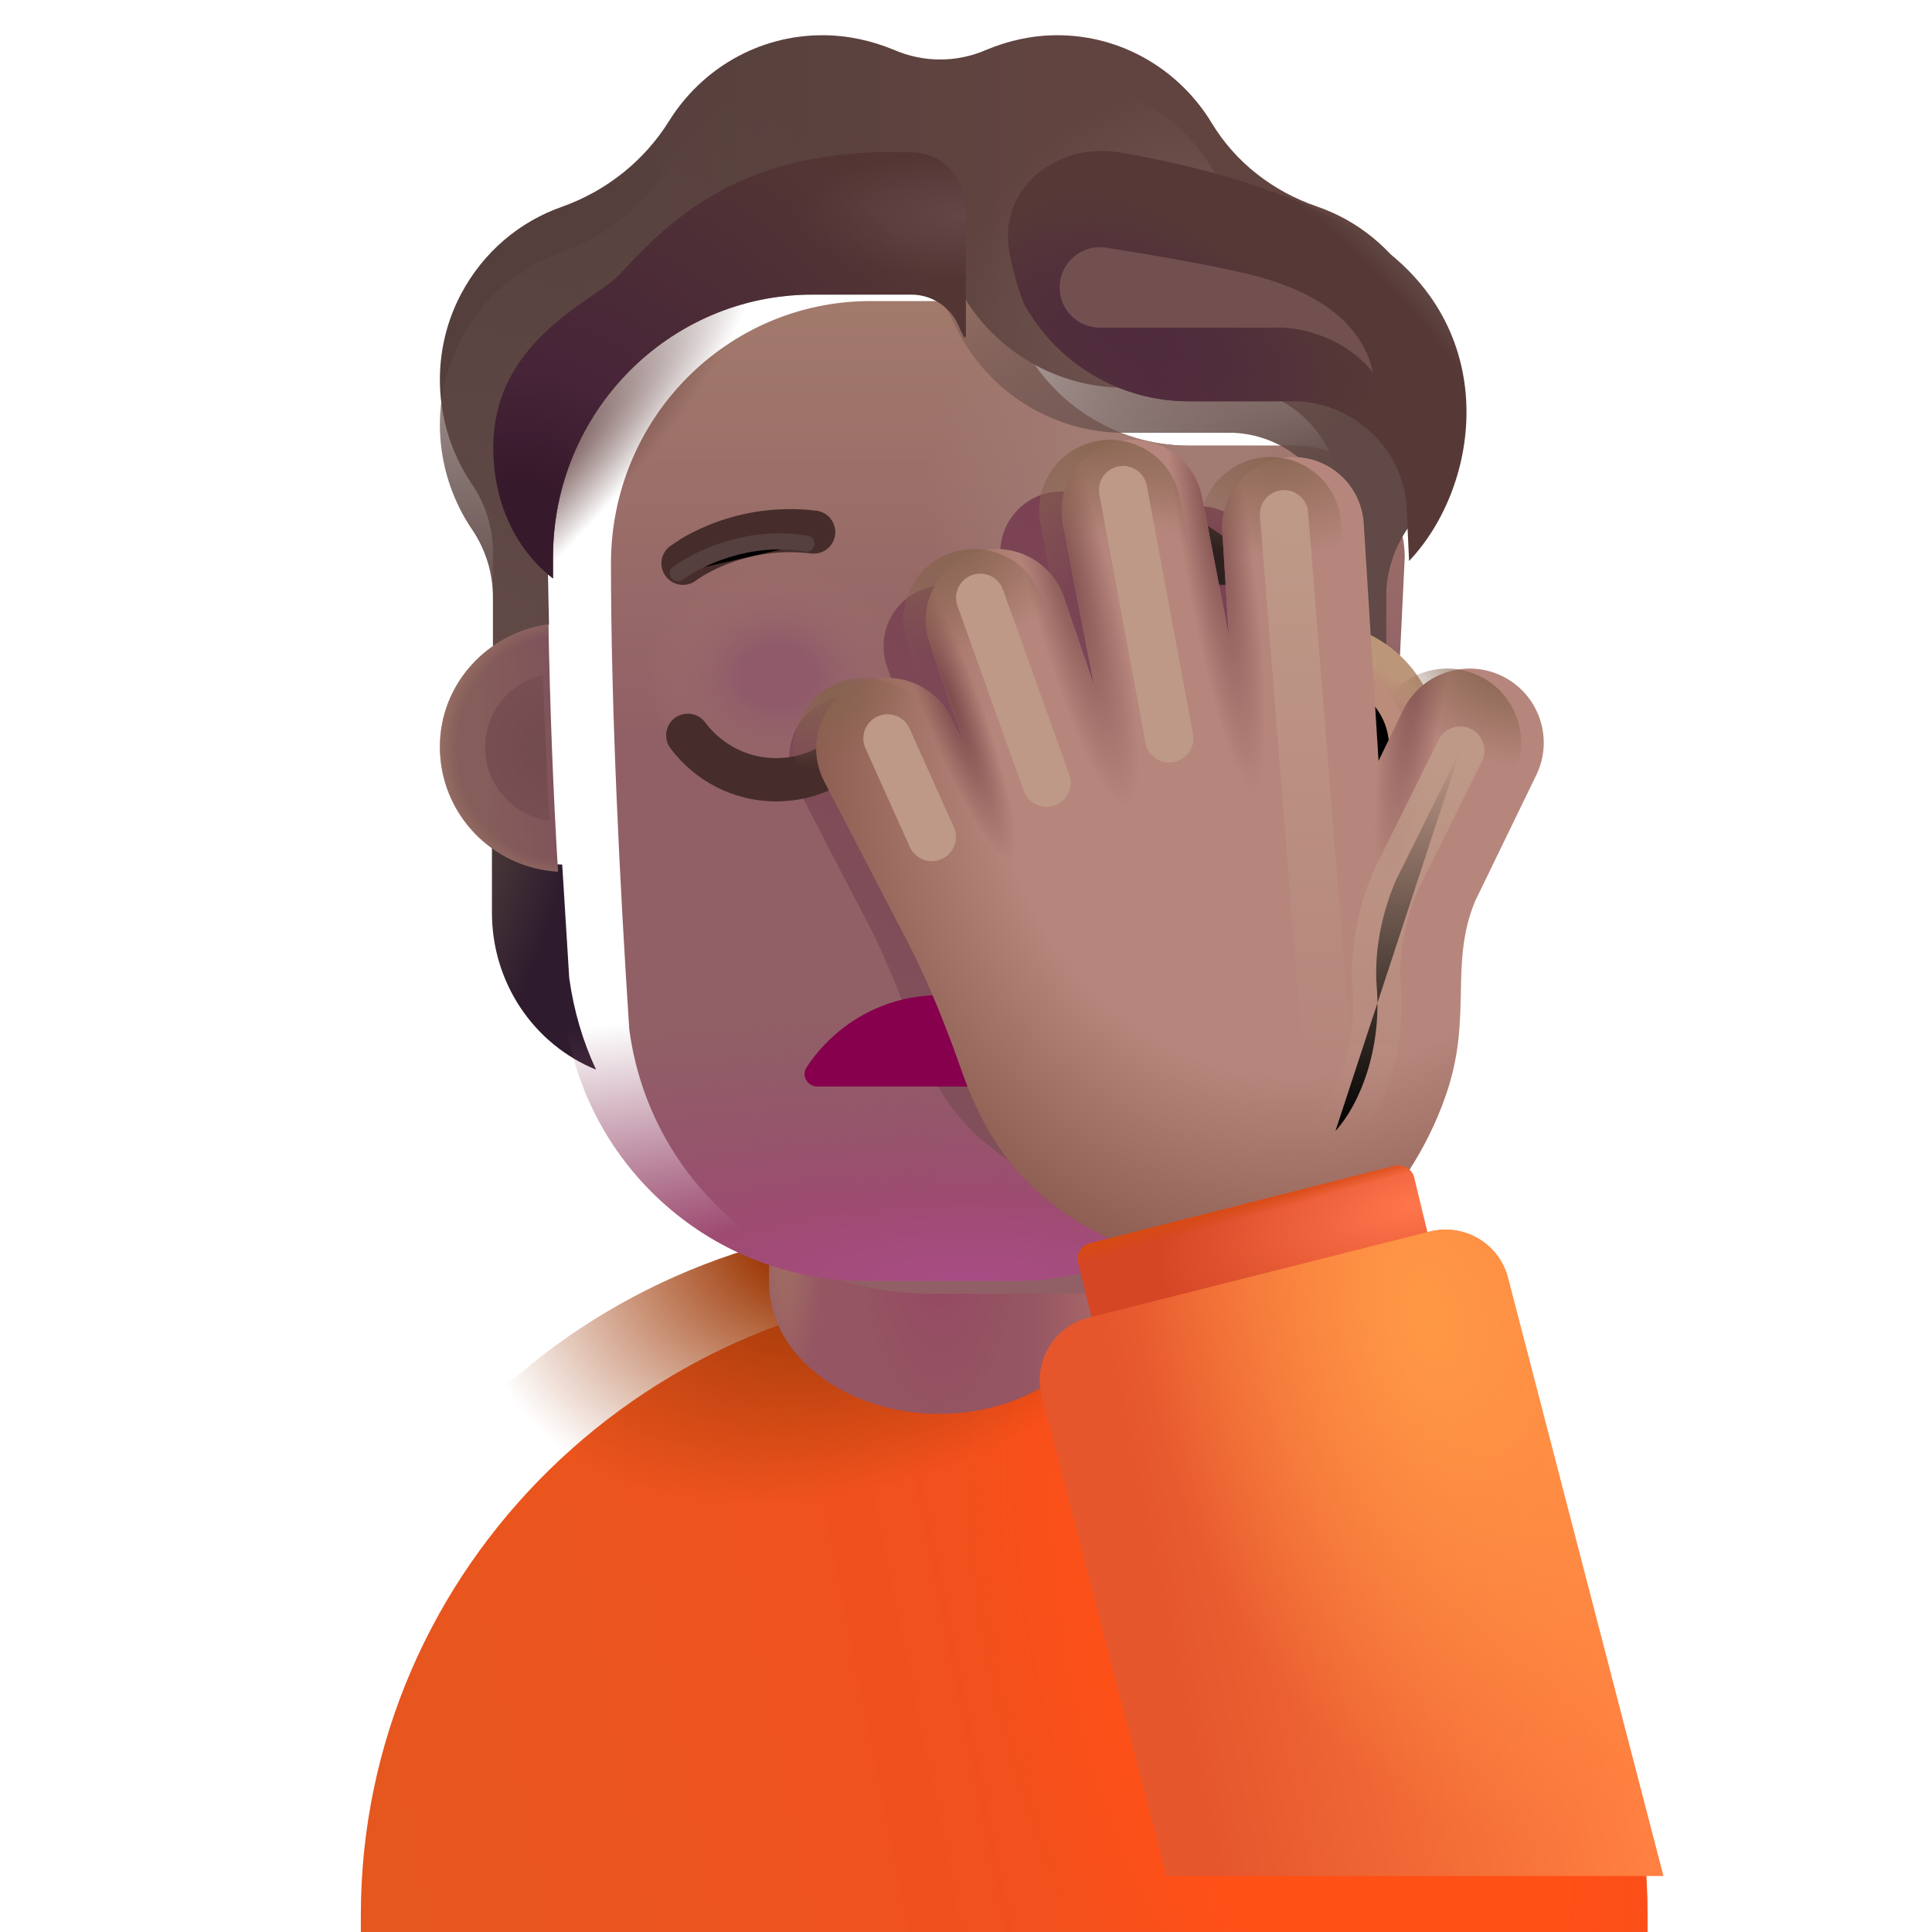 <svg viewBox="1 1 30 30" xmlns="http://www.w3.org/2000/svg">
<g filter="url(#filter0_i_4002_4115)">
<path d="M25.583 30.13V29.739C25.583 24.34 21.113 19.953 15.593 19.953C10.073 19.963 5.603 24.34 5.603 29.739V30.13H25.583Z" fill="url(#paint0_linear_4002_4115)"/>
<path d="M25.583 30.13V29.739C25.583 24.34 21.113 19.953 15.593 19.953C10.073 19.963 5.603 24.34 5.603 29.739V30.13H25.583Z" fill="url(#paint1_radial_4002_4115)"/>
</g>
<path d="M25.583 30.13V29.739C25.583 24.34 21.113 19.953 15.593 19.953C10.073 19.963 5.603 24.34 5.603 29.739V30.13H25.583Z" fill="url(#paint2_radial_4002_4115)"/>
<path d="M15.583 22.954C14.123 22.954 12.943 22.042 12.943 20.914V18.503C12.943 17.375 14.123 16.463 15.583 16.463C17.043 16.463 18.223 17.375 18.223 18.503V20.914C18.223 22.042 17.043 22.954 15.583 22.954Z" fill="url(#paint3_radial_4002_4115)"/>
<path d="M15.583 22.954C14.123 22.954 12.943 22.042 12.943 20.914V18.503C12.943 17.375 14.123 16.463 15.583 16.463C17.043 16.463 18.223 17.375 18.223 18.503V20.914C18.223 22.042 17.043 22.954 15.583 22.954Z" fill="url(#paint4_radial_4002_4115)"/>
<path d="M15.583 22.954C14.123 22.954 12.943 22.042 12.943 20.914V18.503C12.943 17.375 14.123 16.463 15.583 16.463C17.043 16.463 18.223 17.375 18.223 18.503V20.914C18.223 22.042 17.043 22.954 15.583 22.954Z" fill="url(#paint5_linear_4002_4115)"/>
<path d="M21.456 14.425C21.86 14.411 22.239 14.274 22.547 14.052V15.175C22.547 16.252 21.905 17.212 20.93 17.61C21.135 17.173 21.276 16.696 21.347 16.187L21.456 14.425Z" fill="url(#paint6_radial_4002_4115)"/>
<path d="M21.456 14.425C21.86 14.411 22.239 14.274 22.547 14.052V15.175C22.547 16.252 21.905 17.212 20.93 17.61C21.135 17.173 21.276 16.696 21.347 16.187L21.456 14.425Z" fill="url(#paint7_radial_4002_4115)"/>
<path d="M9.73 14.425C9.326 14.411 8.947 14.274 8.639 14.052V15.175C8.639 16.252 9.281 17.212 10.256 17.61C10.051 17.173 9.91 16.696 9.839 16.187L9.73 14.425Z" fill="url(#paint8_radial_4002_4115)"/>
<g filter="url(#filter1_ii_4002_4115)">
<path d="M9.771 16.78C10.081 19.135 12.085 20.888 14.457 20.888H16.733C19.105 20.888 21.108 19.135 21.419 16.78C21.561 14.508 21.707 11.717 21.813 9.447C21.8 8.522 21.071 7.758 20.15 7.72H18.461C17.31 7.72 16.267 7.04 15.794 5.98C15.672 5.676 15.378 5.475 15.052 5.475H13.517C11.29 5.475 9.487 7.299 9.487 9.55C9.487 11.794 9.624 14.53 9.771 16.78Z" fill="url(#paint9_linear_4002_4115)"/>
<path d="M9.771 16.78C10.081 19.135 12.085 20.888 14.457 20.888H16.733C19.105 20.888 21.108 19.135 21.419 16.78C21.561 14.508 21.707 11.717 21.813 9.447C21.8 8.522 21.071 7.758 20.15 7.72H18.461C17.31 7.72 16.267 7.04 15.794 5.98C15.672 5.676 15.378 5.475 15.052 5.475H13.517C11.29 5.475 9.487 7.299 9.487 9.55C9.487 11.794 9.624 14.53 9.771 16.78Z" fill="url(#paint10_radial_4002_4115)"/>
</g>
<path d="M9.774 16.784C10.084 19.139 12.088 20.892 14.46 20.892H16.736C19.108 20.892 21.111 19.139 21.422 16.784C21.564 14.512 21.707 11.717 21.813 9.447C21.8 8.522 21.071 7.758 20.15 7.72H18.461C17.31 7.72 16.267 7.04 15.794 5.98C15.672 5.676 15.378 5.475 15.052 5.475H13.517C11.29 5.475 9.487 7.299 9.487 9.55C9.487 11.794 9.627 14.534 9.774 16.784Z" fill="url(#paint11_radial_4002_4115)"/>
<path d="M9.774 16.784C10.084 19.139 12.088 20.892 14.46 20.892H16.736C19.108 20.892 21.111 19.139 21.422 16.784C21.564 14.512 21.707 11.717 21.813 9.447C21.8 8.522 21.071 7.758 20.15 7.72H18.461C17.31 7.72 16.267 7.04 15.794 5.98C15.672 5.676 15.378 5.475 15.052 5.475H13.517C11.29 5.475 9.487 7.299 9.487 9.55C9.487 11.794 9.627 14.534 9.774 16.784Z" fill="url(#paint12_radial_4002_4115)"/>
<path d="M9.774 16.784C10.084 19.139 12.088 20.892 14.46 20.892H16.736C19.108 20.892 21.111 19.139 21.422 16.784C21.564 14.512 21.707 11.717 21.813 9.447C21.8 8.522 21.071 7.758 20.15 7.72H18.461C17.31 7.72 16.267 7.04 15.794 5.98C15.672 5.676 15.378 5.475 15.052 5.475H13.517C11.29 5.475 9.487 7.299 9.487 9.55C9.487 11.794 9.627 14.534 9.774 16.784Z" fill="url(#paint13_radial_4002_4115)"/>
<g filter="url(#filter2_f_4002_4115)">
<path d="M17.3 8.649C17.813 8.551 18.309 8.886 18.408 9.399L18.764 11.248L18.678 9.865C18.646 9.344 19.042 8.895 19.564 8.862C20.085 8.83 20.534 9.226 20.566 9.748L20.763 12.918L21.09 12.243C21.329 11.752 21.92 11.547 22.412 11.785C22.903 12.024 23.108 12.615 22.87 13.106L22.053 14.79C21.879 15.21 21.871 15.597 21.862 16.008C21.855 16.382 21.846 16.775 21.711 17.23C21.475 18.025 21.004 18.663 20.798 18.882L18.164 19.634C16.136 19.137 15.518 17.982 15.182 17.015C14.913 16.241 14.631 15.635 14.524 15.429C14.523 15.429 14.524 15.429 14.524 15.429L13.362 13.191C13.121 12.728 13.302 12.157 13.765 11.916C14.229 11.675 14.8 11.856 15.04 12.32L15.233 12.691L14.771 11.343C14.601 10.849 14.864 10.311 15.359 10.141C15.853 9.972 16.391 10.235 16.56 10.729L16.965 11.909L16.55 9.757C16.452 9.244 16.787 8.748 17.3 8.649Z" fill="url(#paint14_linear_4002_4115)"/>
</g>
<g filter="url(#filter3_ii_4002_4115)">
<path d="M21.448 4.906C22.069 5.119 22.625 5.553 22.977 6.174C23.54 7.163 23.457 8.347 22.849 9.22C22.638 9.531 22.523 9.899 22.523 10.275V11.707C22.297 11.55 22 11.434 21.718 11.384L21.813 9.447C21.8 8.522 21.071 7.758 20.15 7.72H18.461C17.31 7.72 16.267 7.04 15.794 5.979C15.672 5.675 15.378 5.475 15.052 5.475H13.516C11.29 5.475 9.487 7.299 9.487 9.55L9.524 11.404C9.217 11.449 8.897 11.552 8.655 11.722V10.275C8.655 9.899 8.54 9.531 8.329 9.22C7.753 8.373 7.651 7.234 8.156 6.271C8.508 5.604 9.077 5.139 9.723 4.912C10.414 4.666 11.003 4.201 11.393 3.573C11.892 2.777 12.768 2.247 13.772 2.247C14.162 2.247 14.534 2.331 14.879 2.473C15.339 2.674 15.858 2.674 16.318 2.473C16.657 2.331 17.028 2.247 17.418 2.247C18.435 2.247 19.324 2.797 19.817 3.612C20.188 4.226 20.77 4.673 21.448 4.906Z" fill="url(#paint15_linear_4002_4115)"/>
</g>
<path d="M21.448 4.906C22.069 5.119 22.625 5.553 22.977 6.174C23.54 7.163 23.457 8.347 22.849 9.22C22.638 9.531 22.523 9.899 22.523 10.275V11.707C22.297 11.55 22 11.434 21.718 11.384L21.813 9.447C21.8 8.522 21.071 7.758 20.15 7.72H18.461C17.31 7.72 16.267 7.04 15.794 5.979C15.672 5.675 15.378 5.475 15.052 5.475H13.516C11.29 5.475 9.487 7.299 9.487 9.55L9.524 11.404C9.217 11.449 8.897 11.552 8.655 11.722V10.275C8.655 9.899 8.54 9.531 8.329 9.22C7.753 8.373 7.651 7.234 8.156 6.271C8.508 5.604 9.077 5.139 9.723 4.912C10.414 4.666 11.003 4.201 11.393 3.573C11.892 2.777 12.768 2.247 13.772 2.247C14.162 2.247 14.534 2.331 14.879 2.473C15.339 2.674 15.858 2.674 16.318 2.473C16.657 2.331 17.028 2.247 17.418 2.247C18.435 2.247 19.324 2.797 19.817 3.612C20.188 4.226 20.77 4.673 21.448 4.906Z" fill="url(#paint16_radial_4002_4115)"/>
<path d="M21.448 4.906C22.069 5.119 22.625 5.553 22.977 6.174C23.54 7.163 23.457 8.347 22.849 9.22C22.638 9.531 22.523 9.899 22.523 10.275V11.707C22.297 11.55 22 11.434 21.718 11.384L21.813 9.447C21.8 8.522 21.071 7.758 20.15 7.72H18.461C17.31 7.72 16.267 7.04 15.794 5.979C15.672 5.675 15.378 5.475 15.052 5.475H13.516C11.29 5.475 9.487 7.299 9.487 9.55L9.524 11.404C9.217 11.449 8.897 11.552 8.655 11.722V10.275C8.655 9.899 8.54 9.531 8.329 9.22C7.753 8.373 7.651 7.234 8.156 6.271C8.508 5.604 9.077 5.139 9.723 4.912C10.414 4.666 11.003 4.201 11.393 3.573C11.892 2.777 12.768 2.247 13.772 2.247C14.162 2.247 14.534 2.331 14.879 2.473C15.339 2.674 15.858 2.674 16.318 2.473C16.657 2.331 17.028 2.247 17.418 2.247C18.435 2.247 19.324 2.797 19.817 3.612C20.188 4.226 20.77 4.673 21.448 4.906Z" fill="url(#paint17_radial_4002_4115)"/>
<path d="M21.448 4.906C22.069 5.119 22.625 5.553 22.977 6.174C23.54 7.163 23.457 8.347 22.849 9.22C22.638 9.531 22.523 9.899 22.523 10.275V11.707C22.297 11.55 22 11.434 21.718 11.384L21.813 9.447C21.8 8.522 21.071 7.758 20.15 7.72H18.461C17.31 7.72 16.267 7.04 15.794 5.979C15.672 5.675 15.378 5.475 15.052 5.475H13.516C11.29 5.475 9.487 7.299 9.487 9.55L9.524 11.404C9.217 11.449 8.897 11.552 8.655 11.722V10.275C8.655 9.899 8.54 9.531 8.329 9.22C7.753 8.373 7.651 7.234 8.156 6.271C8.508 5.604 9.077 5.139 9.723 4.912C10.414 4.666 11.003 4.201 11.393 3.573C11.892 2.777 12.768 2.247 13.772 2.247C14.162 2.247 14.534 2.331 14.879 2.473C15.339 2.674 15.858 2.674 16.318 2.473C16.657 2.331 17.028 2.247 17.418 2.247C18.435 2.247 19.324 2.797 19.817 3.612C20.188 4.226 20.77 4.673 21.448 4.906Z" fill="url(#paint18_radial_4002_4115)"/>
<g filter="url(#filter4_i_4002_4115)">
<path d="M20.095 9.695C19.884 9.511 19.638 9.316 19.266 9.199C18.899 9.084 18.439 9.053 17.803 9.131C17.62 9.153 17.49 9.32 17.512 9.503C17.535 9.686 17.701 9.817 17.885 9.795C18.465 9.724 18.821 9.76 19.065 9.837C19.304 9.913 19.466 10.035 19.656 10.2C19.795 10.321 20.006 10.307 20.128 10.167C20.249 10.028 20.234 9.817 20.095 9.695Z" fill="#2E201F"/>
</g>
<g filter="url(#filter5_i_4002_4115)">
<path d="M11.479 9.564C11.588 9.499 11.745 9.416 11.942 9.338C12.337 9.183 12.901 9.048 13.577 9.13C13.76 9.153 13.89 9.32 13.868 9.503C13.845 9.686 13.679 9.817 13.495 9.794C12.955 9.728 12.503 9.836 12.187 9.96C12.028 10.023 11.905 10.089 11.823 10.138C11.782 10.162 11.752 10.183 11.732 10.196C11.723 10.202 11.716 10.207 11.712 10.21L11.709 10.213C11.563 10.325 11.354 10.298 11.241 10.153C11.127 10.007 11.154 9.797 11.3 9.684L11.479 9.564Z" fill="#462D2B"/>
</g>
<g filter="url(#filter6_if_4002_4115)">
<path d="M15.873 6.144C15.845 6.091 15.819 6.036 15.794 5.979C15.672 5.675 15.378 5.475 15.052 5.475H13.517C11.29 5.475 9.487 7.299 9.487 9.55V9.882C9.077 9.57 8.561 8.912 8.561 7.846C8.561 6.554 9.504 5.9 10.105 5.484C10.275 5.366 10.417 5.267 10.504 5.178C10.541 5.14 10.581 5.098 10.624 5.052C11.046 4.605 11.797 3.808 13.108 3.46C13.819 3.271 14.539 3.241 15.094 3.267C15.566 3.289 15.899 3.697 15.899 4.17V6.128L15.873 6.144Z" fill="#533634"/>
<path d="M15.873 6.144C15.845 6.091 15.819 6.036 15.794 5.979C15.672 5.675 15.378 5.475 15.052 5.475H13.517C11.29 5.475 9.487 7.299 9.487 9.55V9.882C9.077 9.57 8.561 8.912 8.561 7.846C8.561 6.554 9.504 5.9 10.105 5.484C10.275 5.366 10.417 5.267 10.504 5.178C10.541 5.14 10.581 5.098 10.624 5.052C11.046 4.605 11.797 3.808 13.108 3.46C13.819 3.271 14.539 3.241 15.094 3.267C15.566 3.289 15.899 3.697 15.899 4.17V6.128L15.873 6.144Z" fill="url(#paint19_radial_4002_4115)"/>
<path d="M15.873 6.144C15.845 6.091 15.819 6.036 15.794 5.979C15.672 5.675 15.378 5.475 15.052 5.475H13.517C11.29 5.475 9.487 7.299 9.487 9.55V9.882C9.077 9.57 8.561 8.912 8.561 7.846C8.561 6.554 9.504 5.9 10.105 5.484C10.275 5.366 10.417 5.267 10.504 5.178C10.541 5.14 10.581 5.098 10.624 5.052C11.046 4.605 11.797 3.808 13.108 3.46C13.819 3.271 14.539 3.241 15.094 3.267C15.566 3.289 15.899 3.697 15.899 4.17V6.128L15.873 6.144Z" fill="url(#paint20_radial_4002_4115)"/>
</g>
<g filter="url(#filter7_if_4002_4115)">
<path d="M21.88 10.211L21.845 9.45C21.832 8.529 21.071 7.77 20.15 7.731H18.461C17.389 7.731 16.411 7.145 15.899 6.212C15.899 6.212 15.768 5.907 15.675 5.416C15.49 4.43 16.407 3.699 17.396 3.868C18.648 4.082 20.161 4.49 21.252 5.201C23.355 6.574 22.987 9.047 21.88 10.211Z" fill="#563936"/>
<path d="M21.88 10.211L21.845 9.45C21.832 8.529 21.071 7.77 20.15 7.731H18.461C17.389 7.731 16.411 7.145 15.899 6.212C15.899 6.212 15.768 5.907 15.675 5.416C15.49 4.43 16.407 3.699 17.396 3.868C18.648 4.082 20.161 4.49 21.252 5.201C23.355 6.574 22.987 9.047 21.88 10.211Z" fill="url(#paint21_radial_4002_4115)"/>
<path d="M21.88 10.211L21.845 9.45C21.832 8.529 21.071 7.77 20.15 7.731H18.461C17.389 7.731 16.411 7.145 15.899 6.212C15.899 6.212 15.768 5.907 15.675 5.416C15.49 4.43 16.407 3.699 17.396 3.868C18.648 4.082 20.161 4.49 21.252 5.201C23.355 6.574 22.987 9.047 21.88 10.211Z" fill="url(#paint22_radial_4002_4115)"/>
<path d="M21.88 10.211L21.845 9.45C21.832 8.529 21.071 7.77 20.15 7.731H18.461C17.389 7.731 16.411 7.145 15.899 6.212C15.899 6.212 15.768 5.907 15.675 5.416C15.49 4.43 16.407 3.699 17.396 3.868C18.648 4.082 20.161 4.49 21.252 5.201C23.355 6.574 22.987 9.047 21.88 10.211Z" fill="url(#paint23_radial_4002_4115)"/>
</g>
<path d="M21.529 14.534C21.608 13.251 21.685 11.969 21.752 10.685C22.663 10.845 23.355 11.64 23.355 12.597C23.355 13.63 22.547 14.475 21.529 14.534Z" fill="url(#paint24_linear_4002_4115)"/>
<path d="M9.516 10.693C8.573 10.825 7.831 11.618 7.831 12.597C7.831 13.633 8.643 14.479 9.665 14.535C9.587 13.246 9.541 11.982 9.516 10.693Z" fill="url(#paint25_linear_4002_4115)"/>
<path d="M9.516 10.693C8.573 10.825 7.831 11.618 7.831 12.597C7.831 13.633 8.643 14.479 9.665 14.535C9.587 13.246 9.541 11.982 9.516 10.693Z" fill="url(#paint26_radial_4002_4115)"/>
<g filter="url(#filter8_f_4002_4115)">
<path d="M9.432 11.48C8.918 11.596 8.533 12.055 8.533 12.605C8.533 13.189 8.969 13.672 9.533 13.747C9.491 12.991 9.456 12.236 9.432 11.48Z" fill="url(#paint27_radial_4002_4115)"/>
</g>
<g filter="url(#filter9_f_4002_4115)">
<path d="M21.577 13.749C21.624 12.984 21.669 12.219 21.71 11.454C22.279 11.524 22.719 12.009 22.719 12.597C22.719 13.23 22.209 13.743 21.577 13.749Z" stroke="#BB8C7A" stroke-width="0.3"/>
</g>
<g filter="url(#filter10_f_4002_4115)">
<path d="M11.525 9.901C11.835 9.679 12.607 9.288 13.521 9.441" stroke="#553F3F" stroke-width="0.25" stroke-linecap="round"/>
</g>
<g filter="url(#filter11_i_4002_4115)">
<path fill-rule="evenodd" clip-rule="evenodd" d="M14.517 12.346C14.667 12.456 14.7 12.666 14.591 12.816C14.222 13.323 13.624 13.644 12.95 13.644C12.283 13.644 11.687 13.322 11.311 12.82C11.2 12.671 11.23 12.461 11.378 12.349C11.527 12.238 11.737 12.268 11.849 12.416C12.104 12.758 12.505 12.972 12.95 12.972C13.406 12.972 13.803 12.756 14.047 12.421C14.157 12.27 14.367 12.237 14.517 12.346Z" fill="#462D2B"/>
</g>
<path d="M17.643 17.574C17.202 16.904 16.445 16.454 15.583 16.454C14.721 16.454 13.965 16.904 13.524 17.574C13.428 17.718 13.562 17.89 13.716 17.871H17.442C17.595 17.91 17.738 17.727 17.643 17.574Z" fill="#86004D"/>
<g filter="url(#filter12_ii_4002_4115)">
<path d="M18.028 7.85C18.625 7.735 19.202 8.126 19.317 8.722L19.731 10.872L19.631 9.264C19.593 8.658 20.054 8.136 20.66 8.098C21.267 8.061 21.789 8.522 21.826 9.128L22.056 12.815L22.436 12.03C22.713 11.459 23.401 11.22 23.973 11.497C24.544 11.774 24.783 12.462 24.506 13.034L23.556 14.992C23.353 15.48 23.344 15.931 23.334 16.408C23.325 16.843 23.315 17.301 23.158 17.829C22.883 18.754 22.335 19.496 22.096 19.751L19.033 20.626C16.674 20.048 15.955 18.704 15.565 17.579C15.252 16.679 14.924 15.975 14.799 15.735C14.799 15.735 14.799 15.735 14.799 15.735L13.448 13.133C13.168 12.594 13.378 11.93 13.917 11.65C14.456 11.37 15.12 11.58 15.4 12.119L15.625 12.551L15.086 10.983C14.889 10.408 15.195 9.783 15.77 9.585C16.345 9.388 16.97 9.694 17.167 10.269L17.638 11.641L17.156 9.139C17.041 8.542 17.432 7.965 18.028 7.85Z" fill="url(#paint28_radial_4002_4115)"/>
<path d="M18.028 7.85C18.625 7.735 19.202 8.126 19.317 8.722L19.731 10.872L19.631 9.264C19.593 8.658 20.054 8.136 20.66 8.098C21.267 8.061 21.789 8.522 21.826 9.128L22.056 12.815L22.436 12.03C22.713 11.459 23.401 11.22 23.973 11.497C24.544 11.774 24.783 12.462 24.506 13.034L23.556 14.992C23.353 15.48 23.344 15.931 23.334 16.408C23.325 16.843 23.315 17.301 23.158 17.829C22.883 18.754 22.335 19.496 22.096 19.751L19.033 20.626C16.674 20.048 15.955 18.704 15.565 17.579C15.252 16.679 14.924 15.975 14.799 15.735C14.799 15.735 14.799 15.735 14.799 15.735L13.448 13.133C13.168 12.594 13.378 11.93 13.917 11.65C14.456 11.37 15.12 11.58 15.4 12.119L15.625 12.551L15.086 10.983C14.889 10.408 15.195 9.783 15.77 9.585C16.345 9.388 16.97 9.694 17.167 10.269L17.638 11.641L17.156 9.139C17.041 8.542 17.432 7.965 18.028 7.85Z" fill="url(#paint29_radial_4002_4115)"/>
<path d="M18.028 7.85C18.625 7.735 19.202 8.126 19.317 8.722L19.731 10.872L19.631 9.264C19.593 8.658 20.054 8.136 20.66 8.098C21.267 8.061 21.789 8.522 21.826 9.128L22.056 12.815L22.436 12.03C22.713 11.459 23.401 11.22 23.973 11.497C24.544 11.774 24.783 12.462 24.506 13.034L23.556 14.992C23.353 15.48 23.344 15.931 23.334 16.408C23.325 16.843 23.315 17.301 23.158 17.829C22.883 18.754 22.335 19.496 22.096 19.751L19.033 20.626C16.674 20.048 15.955 18.704 15.565 17.579C15.252 16.679 14.924 15.975 14.799 15.735C14.799 15.735 14.799 15.735 14.799 15.735L13.448 13.133C13.168 12.594 13.378 11.93 13.917 11.65C14.456 11.37 15.12 11.58 15.4 12.119L15.625 12.551L15.086 10.983C14.889 10.408 15.195 9.783 15.77 9.585C16.345 9.388 16.97 9.694 17.167 10.269L17.638 11.641L17.156 9.139C17.041 8.542 17.432 7.965 18.028 7.85Z" fill="url(#paint30_radial_4002_4115)"/>
<path d="M18.028 7.85C18.625 7.735 19.202 8.126 19.317 8.722L19.731 10.872L19.631 9.264C19.593 8.658 20.054 8.136 20.66 8.098C21.267 8.061 21.789 8.522 21.826 9.128L22.056 12.815L22.436 12.03C22.713 11.459 23.401 11.22 23.973 11.497C24.544 11.774 24.783 12.462 24.506 13.034L23.556 14.992C23.353 15.48 23.344 15.931 23.334 16.408C23.325 16.843 23.315 17.301 23.158 17.829C22.883 18.754 22.335 19.496 22.096 19.751L19.033 20.626C16.674 20.048 15.955 18.704 15.565 17.579C15.252 16.679 14.924 15.975 14.799 15.735C14.799 15.735 14.799 15.735 14.799 15.735L13.448 13.133C13.168 12.594 13.378 11.93 13.917 11.65C14.456 11.37 15.12 11.58 15.4 12.119L15.625 12.551L15.086 10.983C14.889 10.408 15.195 9.783 15.77 9.585C16.345 9.388 16.97 9.694 17.167 10.269L17.638 11.641L17.156 9.139C17.041 8.542 17.432 7.965 18.028 7.85Z" fill="url(#paint31_radial_4002_4115)"/>
<path d="M18.028 7.85C18.625 7.735 19.202 8.126 19.317 8.722L19.731 10.872L19.631 9.264C19.593 8.658 20.054 8.136 20.66 8.098C21.267 8.061 21.789 8.522 21.826 9.128L22.056 12.815L22.436 12.03C22.713 11.459 23.401 11.22 23.973 11.497C24.544 11.774 24.783 12.462 24.506 13.034L23.556 14.992C23.353 15.48 23.344 15.931 23.334 16.408C23.325 16.843 23.315 17.301 23.158 17.829C22.883 18.754 22.335 19.496 22.096 19.751L19.033 20.626C16.674 20.048 15.955 18.704 15.565 17.579C15.252 16.679 14.924 15.975 14.799 15.735C14.799 15.735 14.799 15.735 14.799 15.735L13.448 13.133C13.168 12.594 13.378 11.93 13.917 11.65C14.456 11.37 15.12 11.58 15.4 12.119L15.625 12.551L15.086 10.983C14.889 10.408 15.195 9.783 15.77 9.585C16.345 9.388 16.97 9.694 17.167 10.269L17.638 11.641L17.156 9.139C17.041 8.542 17.432 7.965 18.028 7.85Z" fill="url(#paint32_radial_4002_4115)"/>
</g>
<path d="M18.028 7.85C18.625 7.735 19.202 8.126 19.317 8.722L19.731 10.872L19.631 9.264C19.593 8.658 20.054 8.136 20.66 8.098C21.267 8.061 21.789 8.522 21.826 9.128L22.056 12.815L22.436 12.03C22.713 11.459 23.401 11.22 23.973 11.497C24.544 11.774 24.783 12.462 24.506 13.034L23.556 14.992C23.353 15.48 23.344 15.931 23.334 16.408C23.325 16.843 23.315 17.301 23.158 17.829C22.883 18.754 22.335 19.496 22.096 19.751L19.033 20.626C16.674 20.048 15.955 18.704 15.565 17.579C15.252 16.679 14.924 15.975 14.799 15.735C14.799 15.735 14.799 15.735 14.799 15.735L13.448 13.133C13.168 12.594 13.378 11.93 13.917 11.65C14.456 11.37 15.12 11.58 15.4 12.119L15.625 12.551L15.086 10.983C14.889 10.408 15.195 9.783 15.77 9.585C16.345 9.388 16.97 9.694 17.167 10.269L17.638 11.641L17.156 9.139C17.041 8.542 17.432 7.965 18.028 7.85Z" fill="url(#paint33_radial_4002_4115)"/>
<path d="M18.028 7.85C18.625 7.735 19.202 8.126 19.317 8.722L19.731 10.872L19.631 9.264C19.593 8.658 20.054 8.136 20.66 8.098C21.267 8.061 21.789 8.522 21.826 9.128L22.056 12.815L22.436 12.03C22.713 11.459 23.401 11.22 23.973 11.497C24.544 11.774 24.783 12.462 24.506 13.034L23.556 14.992C23.353 15.48 23.344 15.931 23.334 16.408C23.325 16.843 23.315 17.301 23.158 17.829C22.883 18.754 22.335 19.496 22.096 19.751L19.033 20.626C16.674 20.048 15.955 18.704 15.565 17.579C15.252 16.679 14.924 15.975 14.799 15.735C14.799 15.735 14.799 15.735 14.799 15.735L13.448 13.133C13.168 12.594 13.378 11.93 13.917 11.65C14.456 11.37 15.12 11.58 15.4 12.119L15.625 12.551L15.086 10.983C14.889 10.408 15.195 9.783 15.77 9.585C16.345 9.388 16.97 9.694 17.167 10.269L17.638 11.641L17.156 9.139C17.041 8.542 17.432 7.965 18.028 7.85Z" fill="url(#paint34_radial_4002_4115)"/>
<path d="M18.028 7.85C18.625 7.735 19.202 8.126 19.317 8.722L19.731 10.872L19.631 9.264C19.593 8.658 20.054 8.136 20.66 8.098C21.267 8.061 21.789 8.522 21.826 9.128L22.056 12.815L22.436 12.03C22.713 11.459 23.401 11.22 23.973 11.497C24.544 11.774 24.783 12.462 24.506 13.034L23.556 14.992C23.353 15.48 23.344 15.931 23.334 16.408C23.325 16.843 23.315 17.301 23.158 17.829C22.883 18.754 22.335 19.496 22.096 19.751L19.033 20.626C16.674 20.048 15.955 18.704 15.565 17.579C15.252 16.679 14.924 15.975 14.799 15.735C14.799 15.735 14.799 15.735 14.799 15.735L13.448 13.133C13.168 12.594 13.378 11.93 13.917 11.65C14.456 11.37 15.12 11.58 15.4 12.119L15.625 12.551L15.086 10.983C14.889 10.408 15.195 9.783 15.77 9.585C16.345 9.388 16.97 9.694 17.167 10.269L17.638 11.641L17.156 9.139C17.041 8.542 17.432 7.965 18.028 7.85Z" fill="url(#paint35_radial_4002_4115)"/>
<path d="M18.028 7.85C18.625 7.735 19.202 8.126 19.317 8.722L19.731 10.872L19.631 9.264C19.593 8.658 20.054 8.136 20.66 8.098C21.267 8.061 21.789 8.522 21.826 9.128L22.056 12.815L22.436 12.03C22.713 11.459 23.401 11.22 23.973 11.497C24.544 11.774 24.783 12.462 24.506 13.034L23.556 14.992C23.353 15.48 23.344 15.931 23.334 16.408C23.325 16.843 23.315 17.301 23.158 17.829C22.883 18.754 22.335 19.496 22.096 19.751L19.033 20.626C16.674 20.048 15.955 18.704 15.565 17.579C15.252 16.679 14.924 15.975 14.799 15.735C14.799 15.735 14.799 15.735 14.799 15.735L13.448 13.133C13.168 12.594 13.378 11.93 13.917 11.65C14.456 11.37 15.12 11.58 15.4 12.119L15.625 12.551L15.086 10.983C14.889 10.408 15.195 9.783 15.77 9.585C16.345 9.388 16.97 9.694 17.167 10.269L17.638 11.641L17.156 9.139C17.041 8.542 17.432 7.965 18.028 7.85Z" fill="url(#paint36_radial_4002_4115)"/>
<path d="M18.028 7.85C18.625 7.735 19.202 8.126 19.317 8.722L19.731 10.872L19.631 9.264C19.593 8.658 20.054 8.136 20.66 8.098C21.267 8.061 21.789 8.522 21.826 9.128L22.056 12.815L22.436 12.03C22.713 11.459 23.401 11.22 23.973 11.497C24.544 11.774 24.783 12.462 24.506 13.034L23.556 14.992C23.353 15.48 23.344 15.931 23.334 16.408C23.325 16.843 23.315 17.301 23.158 17.829C22.883 18.754 22.335 19.496 22.096 19.751L19.033 20.626C16.674 20.048 15.955 18.704 15.565 17.579C15.252 16.679 14.924 15.975 14.799 15.735C14.799 15.735 14.799 15.735 14.799 15.735L13.448 13.133C13.168 12.594 13.378 11.93 13.917 11.65C14.456 11.37 15.12 11.58 15.4 12.119L15.625 12.551L15.086 10.983C14.889 10.408 15.195 9.783 15.77 9.585C16.345 9.388 16.97 9.694 17.167 10.269L17.638 11.641L17.156 9.139C17.041 8.542 17.432 7.965 18.028 7.85Z" fill="url(#paint37_radial_4002_4115)"/>
<path d="M17.741 20.609C17.708 20.476 17.789 20.341 17.922 20.307L22.655 19.102C22.79 19.068 22.927 19.15 22.96 19.286L23.234 20.416L18.005 21.683L17.741 20.609Z" fill="url(#paint38_radial_4002_4115)"/>
<path d="M17.741 20.609C17.708 20.476 17.789 20.341 17.922 20.307L22.655 19.102C22.79 19.068 22.927 19.15 22.96 19.286L23.234 20.416L18.005 21.683L17.741 20.609Z" fill="url(#paint39_linear_4002_4115)"/>
<path d="M17.177 22.683C17.037 22.145 17.362 21.598 17.9 21.462L23.203 20.123C23.736 19.989 24.278 20.309 24.416 20.841L26.83 30.13H19.111L17.177 22.683Z" fill="url(#paint40_linear_4002_4115)"/>
<path d="M17.177 22.683C17.037 22.145 17.362 21.598 17.9 21.462L23.203 20.123C23.736 19.989 24.278 20.309 24.416 20.841L26.83 30.13H19.111L17.177 22.683Z" fill="url(#paint41_radial_4002_4115)"/>
<g filter="url(#filter13_f_4002_4115)">
<path d="M18.439 8.61L19.156 12.466" stroke="#BE9988" stroke-width="0.75" stroke-linecap="round"/>
</g>
<g filter="url(#filter14_f_4002_4115)">
<path d="M16.221 10.282L17.25 13.153" stroke="#BE9988" stroke-width="0.75" stroke-linecap="round"/>
</g>
<g filter="url(#filter15_f_4002_4115)">
<path d="M14.781 12.466L15.469 13.997" stroke="#BE9988" stroke-width="0.75" stroke-linecap="round"/>
</g>
<g filter="url(#filter16_f_4002_4115)">
<path d="M23.675 12.655L22.737 14.546C22.591 14.817 22.315 15.552 22.378 16.327C22.456 17.296 22.112 18.155 21.737 18.561" stroke="url(#paint42_linear_4002_4115)" stroke-width="0.75" stroke-linecap="round"/>
</g>
<g filter="url(#filter17_f_4002_4115)">
<path d="M20.939 8.985L21.611 17.423" stroke="url(#paint43_linear_4002_4115)" stroke-width="0.75" stroke-linecap="round"/>
</g>
<g filter="url(#filter18_f_4002_4115)">
<path d="M20.767 6.088L18.078 6.088C17.733 6.088 17.454 5.809 17.454 5.465C17.454 5.08 17.798 4.786 18.177 4.846C18.875 4.957 19.802 5.112 20.423 5.266C21.826 5.614 22.213 6.297 22.321 6.784C21.82 6.172 21.077 6.065 20.767 6.088Z" fill="#725050"/>
</g>
<defs>
<filter id="filter0_i_4002_4115" x="5.603" y="19.953" width="20.98" height="11.177" filterUnits="userSpaceOnUse" color-interpolation-filters="sRGB">
<feFlood flood-opacity="0" result="BackgroundImageFix"/>
<feBlend mode="normal" in="SourceGraphic" in2="BackgroundImageFix" result="shape"/>
<feColorMatrix in="SourceAlpha" type="matrix" values="0 0 0 0 0 0 0 0 0 0 0 0 0 0 0 0 0 0 127 0" result="hardAlpha"/>
<feOffset dx="1" dy="1"/>
<feGaussianBlur stdDeviation="1"/>
<feComposite in2="hardAlpha" operator="arithmetic" k2="-1" k3="1"/>
<feColorMatrix type="matrix" values="0 0 0 0 0.82 0 0 0 0 0.424 0 0 0 0 0.271 0 0 0 1 0"/>
<feBlend mode="normal" in2="shape" result="effect1_innerShadow_4002_4115"/>
</filter>
<filter id="filter1_ii_4002_4115" x="9.487" y="5.475" width="13.076" height="15.613" filterUnits="userSpaceOnUse" color-interpolation-filters="sRGB">
<feFlood flood-opacity="0" result="BackgroundImageFix"/>
<feBlend mode="normal" in="SourceGraphic" in2="BackgroundImageFix" result="shape"/>
<feColorMatrix in="SourceAlpha" type="matrix" values="0 0 0 0 0 0 0 0 0 0 0 0 0 0 0 0 0 0 127 0" result="hardAlpha"/>
<feOffset dy="0.2"/>
<feGaussianBlur stdDeviation="0.2"/>
<feComposite in2="hardAlpha" operator="arithmetic" k2="-1" k3="1"/>
<feColorMatrix type="matrix" values="0 0 0 0 0.471 0 0 0 0 0.29 0 0 0 0 0.29 0 0 0 1 0"/>
<feBlend mode="normal" in2="shape" result="effect1_innerShadow_4002_4115"/>
<feColorMatrix in="SourceAlpha" type="matrix" values="0 0 0 0 0 0 0 0 0 0 0 0 0 0 0 0 0 0 127 0" result="hardAlpha"/>
<feOffset dx="1"/>
<feGaussianBlur stdDeviation="0.375"/>
<feComposite in2="hardAlpha" operator="arithmetic" k2="-1" k3="1"/>
<feColorMatrix type="matrix" values="0 0 0 0 0.573 0 0 0 0 0.439 0 0 0 0 0.396 0 0 0 1 0"/>
<feBlend mode="normal" in2="effect1_innerShadow_4002_4115" result="effect2_innerShadow_4002_4115"/>
</filter>
<filter id="filter2_f_4002_4115" x="12.005" y="7.382" width="12.214" height="13.502" filterUnits="userSpaceOnUse" color-interpolation-filters="sRGB">
<feFlood flood-opacity="0" result="BackgroundImageFix"/>
<feBlend mode="normal" in="SourceGraphic" in2="BackgroundImageFix" result="shape"/>
<feGaussianBlur stdDeviation="0.625" result="effect1_foregroundBlur_4002_4115"/>
</filter>
<filter id="filter3_ii_4002_4115" x="7.831" y="1.747" width="15.525" height="9.975" filterUnits="userSpaceOnUse" color-interpolation-filters="sRGB">
<feFlood flood-opacity="0" result="BackgroundImageFix"/>
<feBlend mode="normal" in="SourceGraphic" in2="BackgroundImageFix" result="shape"/>
<feColorMatrix in="SourceAlpha" type="matrix" values="0 0 0 0 0 0 0 0 0 0 0 0 0 0 0 0 0 0 127 0" result="hardAlpha"/>
<feOffset dy="-0.5"/>
<feGaussianBlur stdDeviation="0.625"/>
<feComposite in2="hardAlpha" operator="arithmetic" k2="-1" k3="1"/>
<feColorMatrix type="matrix" values="0 0 0 0 0.267 0 0 0 0 0.153 0 0 0 0 0.184 0 0 0 1 0"/>
<feBlend mode="normal" in2="shape" result="effect1_innerShadow_4002_4115"/>
<feColorMatrix in="SourceAlpha" type="matrix" values="0 0 0 0 0 0 0 0 0 0 0 0 0 0 0 0 0 0 127 0" result="hardAlpha"/>
<feOffset dy="-0.2"/>
<feGaussianBlur stdDeviation="0.2"/>
<feComposite in2="hardAlpha" operator="arithmetic" k2="-1" k3="1"/>
<feColorMatrix type="matrix" values="0 0 0 0 0.259 0 0 0 0 0.133 0 0 0 0 0.173 0 0 0 1 0"/>
<feBlend mode="normal" in2="effect1_innerShadow_4002_4115" result="effect2_innerShadow_4002_4115"/>
</filter>
<filter id="filter4_i_4002_4115" x="17.51" y="8.888" width="2.8" height="1.394" filterUnits="userSpaceOnUse" color-interpolation-filters="sRGB">
<feFlood flood-opacity="0" result="BackgroundImageFix"/>
<feBlend mode="normal" in="SourceGraphic" in2="BackgroundImageFix" result="shape"/>
<feColorMatrix in="SourceAlpha" type="matrix" values="0 0 0 0 0 0 0 0 0 0 0 0 0 0 0 0 0 0 127 0" result="hardAlpha"/>
<feOffset dx="0.1" dy="-0.2"/>
<feGaussianBlur stdDeviation="0.125"/>
<feComposite in2="hardAlpha" operator="arithmetic" k2="-1" k3="1"/>
<feColorMatrix type="matrix" values="0 0 0 0 0.173 0 0 0 0 0.086 0 0 0 0 0.157 0 0 0 1 0"/>
<feBlend mode="normal" in2="shape" result="effect1_innerShadow_4002_4115"/>
</filter>
<filter id="filter5_i_4002_4115" x="11.17" y="8.905" width="2.8" height="1.377" filterUnits="userSpaceOnUse" color-interpolation-filters="sRGB">
<feFlood flood-opacity="0" result="BackgroundImageFix"/>
<feBlend mode="normal" in="SourceGraphic" in2="BackgroundImageFix" result="shape"/>
<feColorMatrix in="SourceAlpha" type="matrix" values="0 0 0 0 0 0 0 0 0 0 0 0 0 0 0 0 0 0 127 0" result="hardAlpha"/>
<feOffset dx="0.1" dy="-0.2"/>
<feGaussianBlur stdDeviation="0.125"/>
<feComposite in2="hardAlpha" operator="arithmetic" k2="-1" k3="1"/>
<feColorMatrix type="matrix" values="0 0 0 0 0.243 0 0 0 0 0.122 0 0 0 0 0.2 0 0 0 1 0"/>
<feBlend mode="normal" in2="shape" result="effect1_innerShadow_4002_4115"/>
</filter>
<filter id="filter6_if_4002_4115" x="8.061" y="2.759" width="8.338" height="7.623" filterUnits="userSpaceOnUse" color-interpolation-filters="sRGB">
<feFlood flood-opacity="0" result="BackgroundImageFix"/>
<feBlend mode="normal" in="SourceGraphic" in2="BackgroundImageFix" result="shape"/>
<feColorMatrix in="SourceAlpha" type="matrix" values="0 0 0 0 0 0 0 0 0 0 0 0 0 0 0 0 0 0 127 0" result="hardAlpha"/>
<feOffset dx="0.1" dy="0.1"/>
<feGaussianBlur stdDeviation="0.1"/>
<feComposite in2="hardAlpha" operator="arithmetic" k2="-1" k3="1"/>
<feColorMatrix type="matrix" values="0 0 0 0 0.365 0 0 0 0 0.286 0 0 0 0 0.271 0 0 0 1 0"/>
<feBlend mode="normal" in2="shape" result="effect1_innerShadow_4002_4115"/>
<feGaussianBlur stdDeviation="0.25" result="effect2_foregroundBlur_4002_4115"/>
</filter>
<filter id="filter7_if_4002_4115" x="15.151" y="3.344" width="8.62" height="7.368" filterUnits="userSpaceOnUse" color-interpolation-filters="sRGB">
<feFlood flood-opacity="0" result="BackgroundImageFix"/>
<feBlend mode="normal" in="SourceGraphic" in2="BackgroundImageFix" result="shape"/>
<feColorMatrix in="SourceAlpha" type="matrix" values="0 0 0 0 0 0 0 0 0 0 0 0 0 0 0 0 0 0 127 0" result="hardAlpha"/>
<feOffset dx="1" dy="-0.5"/>
<feGaussianBlur stdDeviation="0.5"/>
<feComposite in2="hardAlpha" operator="arithmetic" k2="-1" k3="1"/>
<feColorMatrix type="matrix" values="0 0 0 0 0.282 0 0 0 0 0.169 0 0 0 0 0.188 0 0 0 1 0"/>
<feBlend mode="normal" in2="shape" result="effect1_innerShadow_4002_4115"/>
<feGaussianBlur stdDeviation="0.25" result="effect2_foregroundBlur_4002_4115"/>
</filter>
<filter id="filter8_f_4002_4115" x="8.283" y="11.23" width="1.5" height="2.767" filterUnits="userSpaceOnUse" color-interpolation-filters="sRGB">
<feFlood flood-opacity="0" result="BackgroundImageFix"/>
<feBlend mode="normal" in="SourceGraphic" in2="BackgroundImageFix" result="shape"/>
<feGaussianBlur stdDeviation="0.125" result="effect1_foregroundBlur_4002_4115"/>
</filter>
<filter id="filter9_f_4002_4115" x="21.118" y="10.985" width="2.051" height="3.216" filterUnits="userSpaceOnUse" color-interpolation-filters="sRGB">
<feFlood flood-opacity="0" result="BackgroundImageFix"/>
<feBlend mode="normal" in="SourceGraphic" in2="BackgroundImageFix" result="shape"/>
<feGaussianBlur stdDeviation="0.15" result="effect1_foregroundBlur_4002_4115"/>
</filter>
<filter id="filter10_f_4002_4115" x="11.15" y="9.031" width="2.746" height="1.245" filterUnits="userSpaceOnUse" color-interpolation-filters="sRGB">
<feFlood flood-opacity="0" result="BackgroundImageFix"/>
<feBlend mode="normal" in="SourceGraphic" in2="BackgroundImageFix" result="shape"/>
<feGaussianBlur stdDeviation="0.125" result="effect1_foregroundBlur_4002_4115"/>
</filter>
<filter id="filter11_i_4002_4115" x="11.244" y="12.082" width="3.511" height="1.562" filterUnits="userSpaceOnUse" color-interpolation-filters="sRGB">
<feFlood flood-opacity="0" result="BackgroundImageFix"/>
<feBlend mode="normal" in="SourceGraphic" in2="BackgroundImageFix" result="shape"/>
<feColorMatrix in="SourceAlpha" type="matrix" values="0 0 0 0 0 0 0 0 0 0 0 0 0 0 0 0 0 0 127 0" result="hardAlpha"/>
<feOffset dx="0.1" dy="-0.2"/>
<feGaussianBlur stdDeviation="0.125"/>
<feComposite in2="hardAlpha" operator="arithmetic" k2="-1" k3="1"/>
<feColorMatrix type="matrix" values="0 0 0 0 0.243 0 0 0 0 0.122 0 0 0 0 0.2 0 0 0 1 0"/>
<feBlend mode="normal" in2="shape" result="effect1_innerShadow_4002_4115"/>
</filter>
<filter id="filter12_ii_4002_4115" x="13.324" y="7.83" width="11.547" height="12.796" filterUnits="userSpaceOnUse" color-interpolation-filters="sRGB">
<feFlood flood-opacity="0" result="BackgroundImageFix"/>
<feBlend mode="normal" in="SourceGraphic" in2="BackgroundImageFix" result="shape"/>
<feColorMatrix in="SourceAlpha" type="matrix" values="0 0 0 0 0 0 0 0 0 0 0 0 0 0 0 0 0 0 127 0" result="hardAlpha"/>
<feOffset dx="0.25"/>
<feGaussianBlur stdDeviation="0.75"/>
<feComposite in2="hardAlpha" operator="arithmetic" k2="-1" k3="1"/>
<feColorMatrix type="matrix" values="0 0 0 0 0.604 0 0 0 0 0.341 0 0 0 0 0.439 0 0 0 1 0"/>
<feBlend mode="normal" in2="shape" result="effect1_innerShadow_4002_4115"/>
<feColorMatrix in="SourceAlpha" type="matrix" values="0 0 0 0 0 0 0 0 0 0 0 0 0 0 0 0 0 0 127 0" result="hardAlpha"/>
<feOffset dx="0.1"/>
<feGaussianBlur stdDeviation="0.05"/>
<feComposite in2="hardAlpha" operator="arithmetic" k2="-1" k3="1"/>
<feColorMatrix type="matrix" values="0 0 0 0 0.6 0 0 0 0 0.416 0 0 0 0 0.416 0 0 0 1 0"/>
<feBlend mode="normal" in2="effect1_innerShadow_4002_4115" result="effect2_innerShadow_4002_4115"/>
</filter>
<filter id="filter13_f_4002_4115" x="17.564" y="7.735" width="2.467" height="5.606" filterUnits="userSpaceOnUse" color-interpolation-filters="sRGB">
<feFlood flood-opacity="0" result="BackgroundImageFix"/>
<feBlend mode="normal" in="SourceGraphic" in2="BackgroundImageFix" result="shape"/>
<feGaussianBlur stdDeviation="0.25" result="effect1_foregroundBlur_4002_4115"/>
</filter>
<filter id="filter14_f_4002_4115" x="15.346" y="9.407" width="2.78" height="4.622" filterUnits="userSpaceOnUse" color-interpolation-filters="sRGB">
<feFlood flood-opacity="0" result="BackgroundImageFix"/>
<feBlend mode="normal" in="SourceGraphic" in2="BackgroundImageFix" result="shape"/>
<feGaussianBlur stdDeviation="0.25" result="effect1_foregroundBlur_4002_4115"/>
</filter>
<filter id="filter15_f_4002_4115" x="13.906" y="11.591" width="2.438" height="3.281" filterUnits="userSpaceOnUse" color-interpolation-filters="sRGB">
<feFlood flood-opacity="0" result="BackgroundImageFix"/>
<feBlend mode="normal" in="SourceGraphic" in2="BackgroundImageFix" result="shape"/>
<feGaussianBlur stdDeviation="0.25" result="effect1_foregroundBlur_4002_4115"/>
</filter>
<filter id="filter16_f_4002_4115" x="20.862" y="11.78" width="3.688" height="7.656" filterUnits="userSpaceOnUse" color-interpolation-filters="sRGB">
<feFlood flood-opacity="0" result="BackgroundImageFix"/>
<feBlend mode="normal" in="SourceGraphic" in2="BackgroundImageFix" result="shape"/>
<feGaussianBlur stdDeviation="0.25" result="effect1_foregroundBlur_4002_4115"/>
</filter>
<filter id="filter17_f_4002_4115" x="20.064" y="8.11" width="2.422" height="10.188" filterUnits="userSpaceOnUse" color-interpolation-filters="sRGB">
<feFlood flood-opacity="0" result="BackgroundImageFix"/>
<feBlend mode="normal" in="SourceGraphic" in2="BackgroundImageFix" result="shape"/>
<feGaussianBlur stdDeviation="0.25" result="effect1_foregroundBlur_4002_4115"/>
</filter>
<filter id="filter18_f_4002_4115" x="16.454" y="3.838" width="6.867" height="3.946" filterUnits="userSpaceOnUse" color-interpolation-filters="sRGB">
<feFlood flood-opacity="0" result="BackgroundImageFix"/>
<feBlend mode="normal" in="SourceGraphic" in2="BackgroundImageFix" result="shape"/>
<feGaussianBlur stdDeviation="0.5" result="effect1_foregroundBlur_4002_4115"/>
</filter>
<linearGradient id="paint0_linear_4002_4115" x1="20.291" y1="27.216" x2="5.914" y2="30.121" gradientUnits="userSpaceOnUse">
<stop stop-color="#F84D1B"/>
<stop offset="1" stop-color="#E5571E"/>
</linearGradient>
<radialGradient id="paint1_radial_4002_4115" cx="0" cy="0" r="1" gradientUnits="userSpaceOnUse" gradientTransform="translate(20.978 26.527) rotate(161.322) scale(5.278 10.393)">
<stop offset="0.54" stop-color="#FF5016"/>
<stop offset="1" stop-color="#FF5016" stop-opacity="0"/>
</radialGradient>
<radialGradient id="paint2_radial_4002_4115" cx="0" cy="0" r="1" gradientUnits="userSpaceOnUse" gradientTransform="translate(14.768 19.413) rotate(154.628) scale(6.726 4.4)">
<stop offset="0.337" stop-color="#9F3B09"/>
<stop offset="1" stop-color="#9F3B09" stop-opacity="0"/>
</radialGradient>
<radialGradient id="paint3_radial_4002_4115" cx="0" cy="0" r="1" gradientUnits="userSpaceOnUse" gradientTransform="translate(15.583 19.709) rotate(90) scale(3.933 1.521)">
<stop offset="0.277" stop-color="#954A63"/>
<stop offset="0.857" stop-color="#955562"/>
</radialGradient>
<radialGradient id="paint4_radial_4002_4115" cx="0" cy="0" r="1" gradientUnits="userSpaceOnUse" gradientTransform="translate(13.188 20.529) rotate(90) scale(2.172 0.586)">
<stop offset="0.234" stop-color="#9E6963"/>
<stop offset="1" stop-color="#9E6963" stop-opacity="0"/>
</radialGradient>
<linearGradient id="paint5_linear_4002_4115" x1="18.738" y1="21.66" x2="16.984" y2="21.66" gradientUnits="userSpaceOnUse">
<stop stop-color="#B3716B"/>
<stop offset="1" stop-color="#B3716B" stop-opacity="0"/>
</linearGradient>
<radialGradient id="paint6_radial_4002_4115" cx="0" cy="0" r="1" gradientUnits="userSpaceOnUse" gradientTransform="translate(22.284 14.052) rotate(103.679) scale(3.932 4.671)">
<stop offset="0.043" stop-color="#FFC135"/>
<stop offset="0.909" stop-color="#E26839"/>
</radialGradient>
<radialGradient id="paint7_radial_4002_4115" cx="0" cy="0" r="1" gradientUnits="userSpaceOnUse" gradientTransform="translate(21.384 14.376) rotate(53.902) scale(0.6 0.51)">
<stop stop-color="#E18C2A"/>
<stop offset="1" stop-color="#E18C2A" stop-opacity="0"/>
</radialGradient>
<radialGradient id="paint8_radial_4002_4115" cx="0" cy="0" r="1" gradientUnits="userSpaceOnUse" gradientTransform="translate(8.289 14.644) rotate(17.447) scale(1.867 5.758)">
<stop stop-color="#4C3C39"/>
<stop offset="0.746" stop-color="#2E1C2E"/>
</radialGradient>
<linearGradient id="paint9_linear_4002_4115" x1="15.65" y1="5.475" x2="15.65" y2="20.888" gradientUnits="userSpaceOnUse">
<stop stop-color="#A27A6B"/>
<stop offset="0.438" stop-color="#916066"/>
</linearGradient>
<radialGradient id="paint10_radial_4002_4115" cx="0" cy="0" r="1" gradientUnits="userSpaceOnUse" gradientTransform="translate(18.188 7.39) rotate(120.76) scale(4.962 3.382)">
<stop offset="0.343" stop-color="#A27B73"/>
<stop offset="1" stop-color="#A27B73" stop-opacity="0"/>
</radialGradient>
<radialGradient id="paint11_radial_4002_4115" cx="0" cy="0" r="1" gradientUnits="userSpaceOnUse" gradientTransform="translate(13.071 11.493) rotate(-90) scale(1.705 2.053)">
<stop offset="0.276" stop-color="#905A6A"/>
<stop offset="1" stop-color="#A0746D" stop-opacity="0"/>
</radialGradient>
<radialGradient id="paint12_radial_4002_4115" cx="0" cy="0" r="1" gradientUnits="userSpaceOnUse" gradientTransform="translate(9 8.577) rotate(-45.738) scale(5.149 1.241)">
<stop stop-color="#603D3C"/>
<stop offset="1" stop-color="#502B29" stop-opacity="0"/>
<stop offset="1" stop-color="#603D3C" stop-opacity="0"/>
</radialGradient>
<radialGradient id="paint13_radial_4002_4115" cx="0" cy="0" r="1" gradientUnits="userSpaceOnUse" gradientTransform="translate(16 20.892) rotate(-90) scale(5.016 18.578)">
<stop stop-color="#A94C85"/>
<stop offset="0.247" stop-color="#9E4B71"/>
<stop offset="0.847" stop-color="#90506B" stop-opacity="0"/>
</radialGradient>
<linearGradient id="paint14_linear_4002_4115" x1="18.112" y1="8.632" x2="14.76" y2="16.297" gradientUnits="userSpaceOnUse">
<stop stop-color="#7A4153"/>
<stop offset="1" stop-color="#804F59"/>
</linearGradient>
<linearGradient id="paint15_linear_4002_4115" x1="23.857" y1="6.088" x2="9.852" y2="6.088" gradientUnits="userSpaceOnUse">
<stop offset="0.471" stop-color="#614440"/>
<stop offset="1" stop-color="#543F3C"/>
</linearGradient>
<radialGradient id="paint16_radial_4002_4115" cx="0" cy="0" r="1" gradientUnits="userSpaceOnUse" gradientTransform="translate(8.71 10.596) rotate(-69.026) scale(9.234 13.104)">
<stop stop-color="#604946"/>
<stop offset="1" stop-color="#604946" stop-opacity="0"/>
</radialGradient>
<radialGradient id="paint17_radial_4002_4115" cx="0" cy="0" r="1" gradientUnits="userSpaceOnUse" gradientTransform="translate(22.434 10.668) rotate(-103.052) scale(8.114 11.513)">
<stop offset="0.303" stop-color="#604946"/>
<stop offset="1" stop-color="#604946" stop-opacity="0"/>
</radialGradient>
<radialGradient id="paint18_radial_4002_4115" cx="0" cy="0" r="1" gradientUnits="userSpaceOnUse" gradientTransform="translate(19.488 5.495) rotate(-115.408) scale(3.182 3.756)">
<stop stop-color="#765A55"/>
<stop offset="1" stop-color="#765A55" stop-opacity="0"/>
</radialGradient>
<radialGradient id="paint19_radial_4002_4115" cx="0" cy="0" r="1" gradientUnits="userSpaceOnUse" gradientTransform="translate(15.899 4.244) rotate(180) scale(2.655 0.985)">
<stop stop-color="#654647"/>
<stop offset="1" stop-color="#654647" stop-opacity="0"/>
</radialGradient>
<radialGradient id="paint20_radial_4002_4115" cx="0" cy="0" r="1" gradientUnits="userSpaceOnUse" gradientTransform="translate(9.044 8.999) rotate(-57.724) scale(7.268 8.052)">
<stop offset="0.093" stop-color="#37192C"/>
<stop offset="0.311" stop-color="#472438"/>
<stop offset="1" stop-color="#472438" stop-opacity="0"/>
</radialGradient>
<radialGradient id="paint21_radial_4002_4115" cx="0" cy="0" r="1" gradientUnits="userSpaceOnUse" gradientTransform="translate(17.907 7.454) rotate(-38.837) scale(5.443 8.435)">
<stop stop-color="#532C3F"/>
<stop offset="0.445" stop-color="#532C3F" stop-opacity="0"/>
</radialGradient>
<radialGradient id="paint22_radial_4002_4115" cx="0" cy="0" r="1" gradientUnits="userSpaceOnUse" gradientTransform="translate(18.769 8.971) rotate(-41.829) scale(4.789 8.767)">
<stop offset="0.857" stop-color="#685351" stop-opacity="0"/>
<stop offset="1" stop-color="#685351"/>
</radialGradient>
<radialGradient id="paint23_radial_4002_4115" cx="0" cy="0" r="1" gradientUnits="userSpaceOnUse" gradientTransform="translate(17.729 6.775) rotate(12.654) scale(3.987 1.669)">
<stop stop-color="#4F2B3C"/>
<stop offset="1" stop-color="#4F2B3C" stop-opacity="0"/>
</radialGradient>
<linearGradient id="paint24_linear_4002_4115" x1="23.355" y1="11.91" x2="21.9" y2="14.534" gradientUnits="userSpaceOnUse">
<stop stop-color="#BC9679"/>
<stop offset="0.274" stop-color="#AD716E"/>
</linearGradient>
<linearGradient id="paint25_linear_4002_4115" x1="8.538" y1="12.769" x2="10.297" y2="12.615" gradientUnits="userSpaceOnUse">
<stop stop-color="#855D5A"/>
<stop offset="1" stop-color="#7D4D5B"/>
</linearGradient>
<radialGradient id="paint26_radial_4002_4115" cx="0" cy="0" r="1" gradientUnits="userSpaceOnUse" gradientTransform="translate(9.665 12.614) rotate(-180) scale(2 2.22)">
<stop offset="0.778" stop-color="#9D7667" stop-opacity="0"/>
<stop offset="1" stop-color="#9D7667"/>
</radialGradient>
<radialGradient id="paint27_radial_4002_4115" cx="0" cy="0" r="1" gradientUnits="userSpaceOnUse" gradientTransform="translate(9.638 12.614) rotate(170.26) scale(1.121 1.15)">
<stop stop-color="#714B4D"/>
<stop offset="1" stop-color="#784E52"/>
</radialGradient>
<radialGradient id="paint28_radial_4002_4115" cx="0" cy="0" r="1" gradientUnits="userSpaceOnUse" gradientTransform="translate(21.095 12.145) rotate(104.051) scale(10.322 9.113)">
<stop offset="0.542" stop-color="#B6867C"/>
<stop offset="1" stop-color="#7A4A3D"/>
<stop offset="1" stop-color="#9F7070"/>
</radialGradient>
<radialGradient id="paint29_radial_4002_4115" cx="0" cy="0" r="1" gradientUnits="userSpaceOnUse" gradientTransform="translate(15.359 11.788) rotate(69.021) scale(2.755 0.454)">
<stop offset="0.126" stop-color="#814F4F"/>
<stop offset="1" stop-color="#814F4F" stop-opacity="0"/>
</radialGradient>
<radialGradient id="paint30_radial_4002_4115" cx="0" cy="0" r="1" gradientUnits="userSpaceOnUse" gradientTransform="translate(17.174 9.72) rotate(75.635) scale(3.968 0.655)">
<stop stop-color="#814F4F"/>
<stop offset="1" stop-color="#814F4F" stop-opacity="0"/>
</radialGradient>
<radialGradient id="paint31_radial_4002_4115" cx="0" cy="0" r="1" gradientUnits="userSpaceOnUse" gradientTransform="translate(19.455 8.907) rotate(81.469) scale(4.424 0.551)">
<stop stop-color="#814F4F"/>
<stop offset="1" stop-color="#814F4F" stop-opacity="0"/>
</radialGradient>
<radialGradient id="paint32_radial_4002_4115" cx="0" cy="0" r="1" gradientUnits="userSpaceOnUse" gradientTransform="translate(22.736 10.845) rotate(98.227) scale(3.931 0.494)">
<stop offset="0.001" stop-color="#814F4F"/>
<stop offset="1" stop-color="#814F4F" stop-opacity="0"/>
</radialGradient>
<radialGradient id="paint33_radial_4002_4115" cx="0" cy="0" r="1" gradientUnits="userSpaceOnUse" gradientTransform="translate(13.829 11.659) rotate(66.689) scale(1.217 1.526)">
<stop stop-color="#86634E"/>
<stop offset="1" stop-color="#86634E" stop-opacity="0"/>
</radialGradient>
<radialGradient id="paint34_radial_4002_4115" cx="0" cy="0" r="1" gradientUnits="userSpaceOnUse" gradientTransform="translate(15.609 9.225) rotate(77.412) scale(1.917 2.535)">
<stop offset="0.038" stop-color="#86634E"/>
<stop offset="1" stop-color="#86634E" stop-opacity="0"/>
</radialGradient>
<radialGradient id="paint35_radial_4002_4115" cx="0" cy="0" r="1" gradientUnits="userSpaceOnUse" gradientTransform="translate(17.989 7.517) rotate(82.593) scale(1.832 2.423)">
<stop offset="0.038" stop-color="#86634E"/>
<stop offset="1" stop-color="#86634E" stop-opacity="0"/>
</radialGradient>
<radialGradient id="paint36_radial_4002_4115" cx="0" cy="0" r="1" gradientUnits="userSpaceOnUse" gradientTransform="translate(20.86 7.68) rotate(84.184) scale(1.972 2.779)">
<stop offset="0.038" stop-color="#86634E"/>
<stop offset="1" stop-color="#86634E" stop-opacity="0"/>
</radialGradient>
<radialGradient id="paint37_radial_4002_4115" cx="0" cy="0" r="1" gradientUnits="userSpaceOnUse" gradientTransform="translate(24.294 11.223) rotate(120.736) scale(1.564 2.204)">
<stop offset="0.038" stop-color="#86634E"/>
<stop offset="1" stop-color="#86634E" stop-opacity="0"/>
</radialGradient>
<radialGradient id="paint38_radial_4002_4115" cx="0" cy="0" r="1" gradientUnits="userSpaceOnUse" gradientTransform="translate(22.939 19.704) rotate(165.012) scale(4.109 1.751)">
<stop stop-color="#FF764C"/>
<stop offset="1" stop-color="#D54625"/>
</radialGradient>
<linearGradient id="paint39_linear_4002_4115" x1="20.314" y1="19.606" x2="20.396" y2="19.899" gradientUnits="userSpaceOnUse">
<stop offset="0.245" stop-color="#D74A13"/>
<stop offset="1" stop-color="#D74A13" stop-opacity="0"/>
</linearGradient>
<linearGradient id="paint40_linear_4002_4115" x1="19.564" y1="28.298" x2="26.002" y2="26.923" gradientUnits="userSpaceOnUse">
<stop stop-color="#E5562D"/>
<stop offset="1" stop-color="#FF8040"/>
</linearGradient>
<radialGradient id="paint41_radial_4002_4115" cx="0" cy="0" r="1" gradientUnits="userSpaceOnUse" gradientTransform="translate(23.158 21.454) rotate(76.973) scale(8.179 4.476)">
<stop stop-color="#FF9946"/>
<stop offset="1" stop-color="#FF9946" stop-opacity="0"/>
</radialGradient>
<linearGradient id="paint42_linear_4002_4115" x1="22.706" y1="12.655" x2="22.706" y2="18.561" gradientUnits="userSpaceOnUse">
<stop stop-color="#BE9988"/>
<stop offset="1" stop-color="#BE9988" stop-opacity="0"/>
</linearGradient>
<linearGradient id="paint43_linear_4002_4115" x1="21.275" y1="8.985" x2="21.275" y2="17.423" gradientUnits="userSpaceOnUse">
<stop stop-color="#BE9988"/>
<stop offset="1" stop-color="#BE9988" stop-opacity="0"/>
</linearGradient>
</defs>
</svg>
